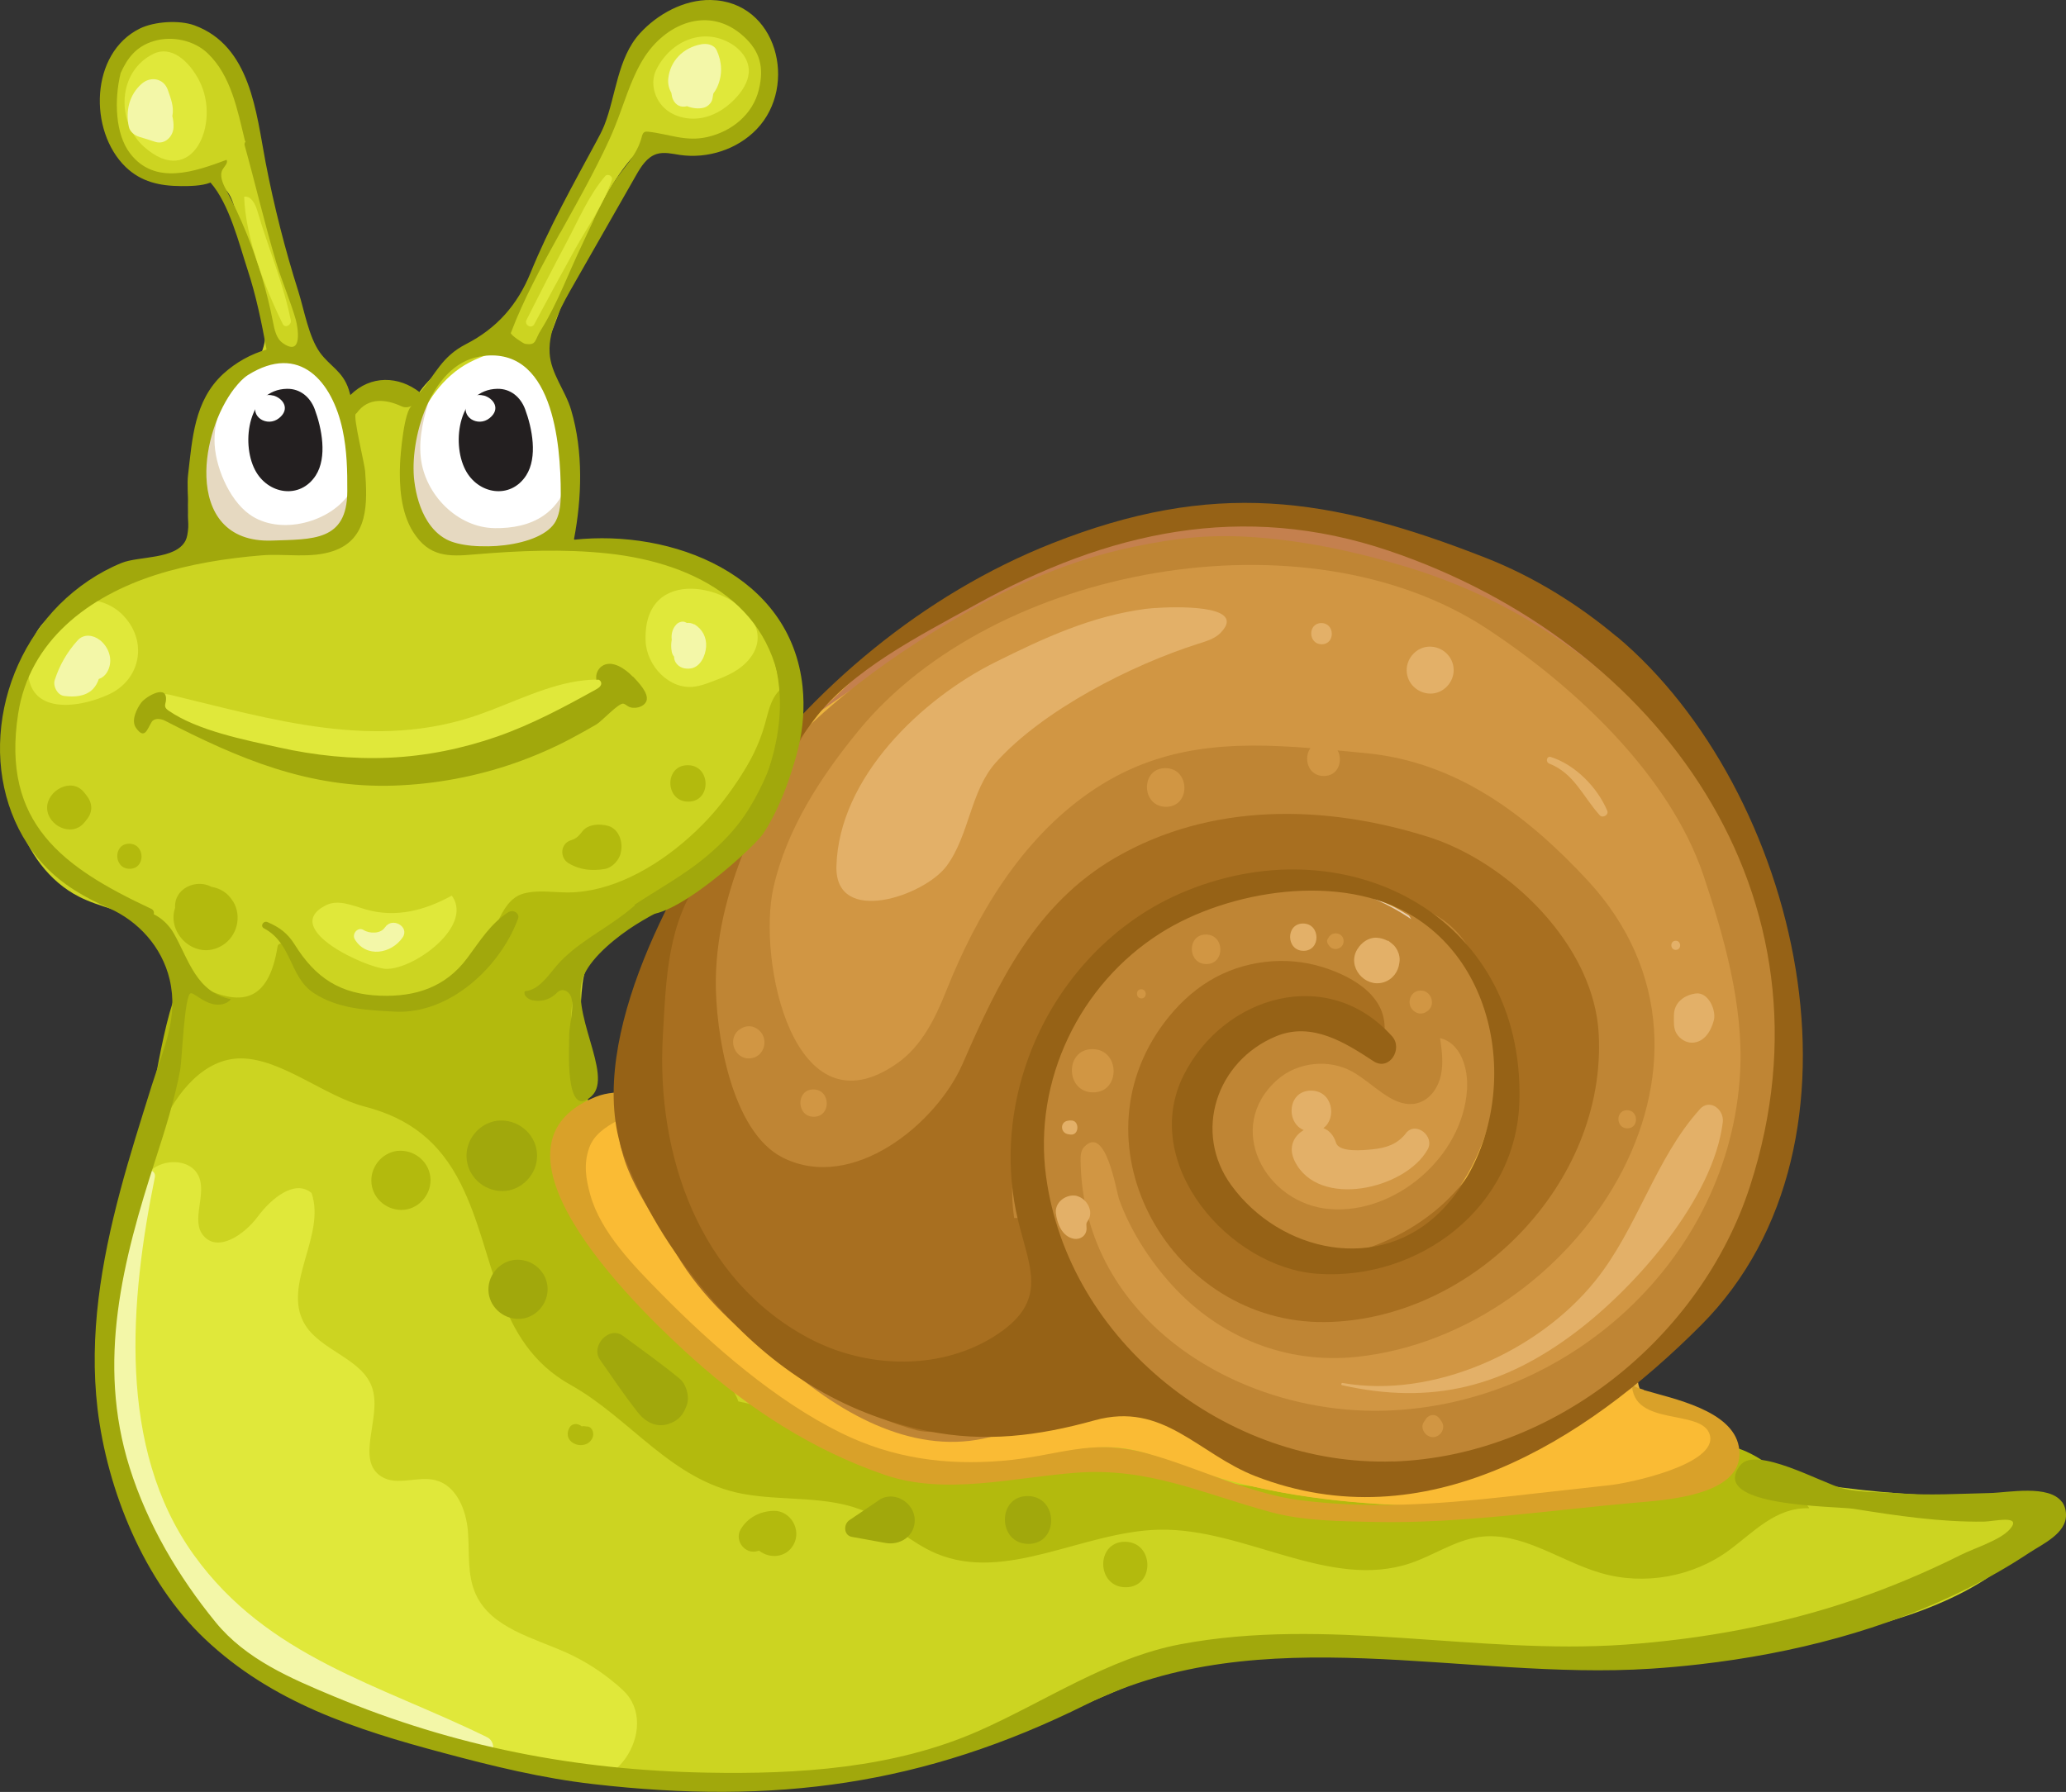 <?xml version="1.0" encoding="UTF-8" ?>
<svg
  id="Layer_2"
  xmlns="http://www.w3.org/2000/svg"
  viewBox="0 0 176.26 152.92"
><rect x="0" y="0" width="176.26" height="152.92" fill="#333333" stroke="none"/><defs><style
    >.cls-1{fill:#f3f7a8;}.cls-2{fill:#fabb34;}.cls-3{fill:#ebb43f;}.cls-4{fill:#fff;}.cls-5{fill:#eacfb0;}.cls-6{fill:#e6d9c1;}.cls-7{fill:#e3b068;}.cls-8{fill:#a1a80c;}.cls-9{fill:#b3ba0d;}.cls-10{fill:#d9a129;}.cls-11{fill:#bf8534;}.cls-12{fill:#ccd421;}.cls-13{fill:#c4804e;}.cls-14{fill:#d19643;}.cls-15{fill:#e0e83a;}.cls-16{fill:#a86f20;}.cls-17{fill:#231f20;}.cls-18{fill:#966216;}</style></defs><g
    id="Layer_1-2"
  ><g><g><path
          class="cls-12"
          d="M149.09,125.39c-3.14-.83-6.21-1.95-9.4-2.54-6.15-1.12-11.53,.73-17.54,1.29-9.31,.86-18.54-.95-27.8-1.42-6.67-.33-13.59-5.41-20-7.58-1.94-.66-3.93-1.25-5.74-2.21-1.77-.94-3.33-2.21-4.87-3.49-3.76-3.12-10.45-7.1-12.39-11.56-1.64-3.76-2.14-9.91-1.65-13.95,.54-4.51,6.06-6.71,9.33-9.09,3.95-2.88,6.98-7.17,7.79-11.99,1.65-9.77-6.98-18.03-16.73-16.52-.32,.05-.68,.1-.93-.1-1.28-1.03-.34-3.42-.17-4.67,.3-2.23-.2-4.63-.99-6.71-.72-1.92-2.08-3.73-1.19-5.88,2.19-5.31,4-13.33,8.7-17.03,1.73,2.15,5.64,.15,7.41-.97,2.22-1.41,3.32-4.64,2.09-7.14-.87-1.77-2.77-2.96-4.74-3.06-4.31-.22-6.22,3.7-7.32,7.18-1.11,3.52-3.15,6.52-4.64,9.86s-2.75,6.85-5.29,9.53c-1.29,1.36-8.44,5.42-7.65,7.78-.39-1.16-1.61-1.99-2.84-1.92s-2.35,1.02-2.61,2.22c-1.5-3.01-3.62-5.27-4.55-8.56l-1.47-5.17-2.28-7.99c-.51-1.8,.07-3.6-.52-5.41s-1.82-3.65-3.49-4.69c-2.09-1.3-5.17-1.19-6.73,.72-1.25,1.52-1.26,3.69-1.08,5.65,.06,.6,.13,1.21,.3,1.78,.55,1.81,2.2,3.23,4.07,3.51,2.12,.32,4.78-.56,5.66,1.91,1.28,3.57,2.02,7.3,2.75,11.02,.27,1.39-.78,3.24-1.91,4.11-1.98,1.52-3.29,3.78-3.97,6.18s-.75,4.93-.57,7.41c.04,.5,.05,1.07-.31,1.4-.25,.23-.61,.28-.94,.32-5.56,.67-9.69,2.84-12.34,8.08-2.21,4.37-2.44,9.62-1.01,14.27,.84,2.74,2.65,5.25,5.19,6.55,1.81,.93,3.91,1.22,5.7,2.19,7.46,4.04-1.4,21.63-2.73,27.58-1.42,6.36-1.87,13.1,.01,19.34,2.43,8.04,7.11,14.28,14.61,18.07,20.13,10.15,44.62,11.22,65.56,2.87,4.74-1.89,9.34-4.25,14.32-5.37,8.22-1.84,16.76-.15,25.17,.42,9.95,.68,20.01-.23,29.69-2.67,6.64-1.68,13.79-4.72,16.4-11.05-8.86-.11-17.84-.23-26.4-2.51Z"
        /><g><path
            class="cls-4"
            d="M30.2,38.01c-.17-1.03-.48-2.09-1-3.2-1.47-3.13-4.2-5.53-7.62-3.33-5.3,3.41-6.16,10.8-3.79,15.96-.28-.61,4.62-.77,4.98-.78,1.92-.04,4.77,.77,6.43-.56,1.81-1.45,1.35-6,1.01-8.1Z"
          /><path
            class="cls-4"
            d="M47.89,36c-.77-4.2-2.75-7.75-7.88-5.05-4.35,2.29-6.68,9.21-4.23,13.57,.93,1.65,2.24,2.14,4.08,2.1,2.17-.04,5.92,.28,7.83-.71,1.62-.84,.68-5.51,.55-7.14-.07-.91-.19-1.85-.35-2.76Z"
          /></g><g><path
            class="cls-6"
            d="M29.94,41.91c-1.59,2.65-6.07,3.88-8.69,1.96-1.75-1.28-2.95-4.18-2.95-6.3,0-1.84,.72-3.68,1.98-5.02-4.41,2.88-4.41,10.65-2.5,14.9-.27-.61,4.62-.77,4.98-.77,1.72-.04,3.94,.84,5.56,0,1.49-.78,2.24-3.2,1.62-4.76Z"
          /><path
            class="cls-6"
            d="M48.24,42.13c-.05-.19-.06-.36-.02-.47-.36,.93-1,1.75-1.82,2.32-1.2,.84-2.72,1.11-4.18,1.09-3.17-.03-5.97-2.84-6.32-6.02-.2-1.79,.29-3.58,.82-5.3-2.72,2.59-2.69,7.63-.94,10.75,.93,1.65,2.24,2.14,4.08,2.1,2.03-.04,4.19,.19,6.16-.37,.98-.28,2.24-1.02,2.61-2.02,.21-.58-.24-1.48-.39-2.09Z"
          /></g><path
          class="cls-9"
          d="M144.15,123.7c-2.28,.97-2.9,2.22-5.72,2.31-1.86,.06-3.73-.65-5.59-.74-6.02-.29-10.41,4.17-16.73,1.24-.92-.43-1.72,.15-1.95,.88-2.87-.53-5.88-.26-8.78-.75-3.97-.67-7.88-1.49-11.89-1.89-9.32-.93-16.92,2.62-25.41-3.14-1.61-1.09-3.33-1.67-5.09-2.02-.04-.11-.08-.23-.13-.34-1.74-3.53-4.6-7.36-6.98-10.54-1.83-2.45-4.85-4.52-4.78-7.59,.02-.76,.24-1.51,.29-2.27,.18-3.06-2.11-5.78-2.48-8.79-.8-6.49,.89-9.87,6.65-13.6,3.57-2.31,7.57-4.36,9.81-7.98,1.75-2.82,2.18-6.43,1.15-9.59-.79,.76-.98,1.92-1.28,2.97-1.82,6.47-9.67,14.26-16.77,14.3-1.29,0-2.62-.25-3.86,.11-2.11,.62-2.48,4.13-3.81,5.76-1.72,2.11-4.48,3.74-7.2,4.01-4.17,.41-6.36-2.26-8.84-5.12-.3-.35-1-.6-1.08-.15-.76,4.77-3.14,5.24-6.87,3.25-.32-.17-.69-.35-1.03-.22-1.37,0-3,11.15-3.21,12.37h1.19c1.28-2.91,3.65-5.88,6.83-5.85,3.41,.03,7.11,3.22,10.48,4.1,3.87,1,6.43,3,8.24,6.6,3.03,6.02,2.79,13.49,9.38,17.17,5.09,2.84,8.6,8.16,14.68,9.29,3.52,.65,7.3,.1,10.56,1.55,2.1,.93,3.8,2.63,5.92,3.53,5.97,2.54,12.56-1.89,19.05-2.02,7.3-.15,14.51,5.19,21.43,2.86,1.99-.67,3.79-1.95,5.87-2.24,3.62-.5,6.87,2.06,10.38,3.08,3.68,1.07,7.85,.33,10.94-1.95,2.13-1.57,3.99-3.68,6.84-3.58-2.03-3.16-6.22-6.56-9.89-5.13-.11,.04-.21,.08-.31,.13Z"
        /><path
          class="cls-15"
          d="M52.48,143.65c-1.23-1.04-2.61-1.91-4.07-2.58-2.89-1.31-6.48-2.12-7.81-5-.77-1.66-.53-3.59-.68-5.41s-.98-3.88-2.75-4.34c-1.52-.4-3.31,.53-4.64-.32-2.21-1.41,0-4.93-.74-7.45-.78-2.65-4.51-3.24-5.85-5.65-1.84-3.31,1.88-7.5,.64-11.09-1.43-1.22-3.46,.49-4.58,2s-3.35,3.08-4.61,1.68c-1.19-1.32,.32-3.58-.47-5.18-.65-1.32-2.63-1.45-3.84-.6s-1.78,2.31-2.22,3.72c-3.98,12.96-1.02,27.92,9.47,36.87,3.99,3.41,8.66,5.91,13.52,7.83,4.33,1.7,10.54,.46,14.24,3.14,3.98,2.87,8.44-3.85,5.07-7.02-.22-.21-.44-.4-.67-.6Z"
        /><path
          class="cls-1"
          d="M41.54,148.24c-9.16-4.5-18.7-6.79-24.99-15.53-6.61-9.18-5.45-21.85-3.34-32.24,.13-.63-.74-.84-.95-.24-3.76,10.77-4.38,21.69,.91,32.05,5.1,9.98,17.5,14.86,27.59,17.91,1.15,.35,1.86-1.42,.78-1.95Z"
        /><path
          class="cls-15"
          d="M49.8,58.06c-2.99,.32-5.98,1.88-8.9,2.91-8.89,3.15-17.72,.4-26.35-1.67-.35-.08-.78-.14-1.01,.13-.32,.37,.05,.94,.45,1.23,6.54,4.79,16.86,6.27,24.61,4.6,2.61-.56,5.08-1.65,7.52-2.73,2.54-1.12,5.13-2.28,7.13-4.2-1.14-.34-2.29-.4-3.44-.27Z"
        /><g><path
            class="cls-8"
            d="M53.98,57.74c-.59-.63-1.79-1.51-2.66-.87-.35,.26-.53,.74-.43,1.16,.18-.14,.45,.12,.4,.35s-.27,.36-.47,.47c-2.7,1.5-5.47,2.98-8.39,4-2.98,1.04-6.09,1.67-9.24,1.81s-6.33-.19-9.41-.88c-2.9-.64-6.94-1.43-9.4-3.14-.13-.09-.26-.2-.29-.35-.03-.15,.04-.3,.06-.45,.21-1.55-1.72-.39-2.1,.12s-.89,1.52-.45,2.15c.75,1.07,.97,.08,1.34-.5,.22-.35,.76-.3,1.13-.11,6.29,3.24,12.24,5.78,19.55,5.54,3.51-.12,7-.77,10.32-1.93,1.68-.59,3.31-1.3,4.88-2.14,.69-.37,1.38-.75,2.06-1.15,.48-.28,1.93-1.89,2.32-1.77,.14,.04,.25,.15,.38,.22,.46,.29,1.36,.1,1.57-.45,.24-.66-.72-1.63-1.15-2.09Z"
          /><path
            class="cls-8"
            d="M43.42,77.81c-1.58,1.01-2.43,2.44-3.55,3.94-1.85,2.49-4.4,3.33-7.43,3.22-3.42-.13-5.52-1.51-7.31-4.38-.6-.96-1.3-1.47-2.31-1.9-.35-.15-.65,.34-.3,.53,2.4,1.27,2.18,4.16,4.23,5.51,2.08,1.37,4.5,1.47,6.93,1.6,4.65,.25,8.99-3.78,10.52-7.94,.16-.44-.41-.8-.77-.57Z"
          /></g><g><path
            class="cls-15"
            d="M64.31,53.16c-1.69-3.3-9.47-5-9.23,1.53,.08,2.14,2.03,4.18,4.15,3.91,.48-.06,.94-.22,1.39-.39,1.09-.4,2.21-.83,3.03-1.66,1.13-1.15,1.2-2.36,.67-3.4Z"
          /><path
            class="cls-15"
            d="M11.78,55.52c0-1.1-.46-2.23-1.42-3.15-1.26-1.22-3.56-1.66-5.06-.56-.52,.38-1.05,.77-1.49,1.23-1,1.04-1.24,2.1-1.38,3.49-.46,4.5,4.06,4.01,6.83,2.74,1.64-.75,2.52-2.21,2.52-3.74Z"
          /></g></g><g><path
          class="cls-3"
          d="M96.02,123.61c-.16-.02-.31-.04-.47-.06-2.75-.3-5.47,.55-8.19,1.02-14.43,2.47-29.65-7.81-37.01-19.6-1.24-1.98-2.5-4.5-1.33-6.52,.36-.62,.91-1.1,1.4-1.62,3.71-3.92,3.38-10.42,5.11-15.3,3.18-8.95,8.99-16.83,16.03-23.21,2-1.78,4.17-3.48,6.55-4.74,5-2.63,10.32-4.61,15.58-6.47,1.73-.61,3.47-1.23,5.27-1.6,3.89-.8,7.34,.16,11.23-.12,2.65-.2,5.65,.84,8.15,1.68,4.45,1.49,8.62,3.3,12.98,5.02,.92,.36,1.85,.73,2.68,1.26,1,.64,1.84,1.52,2.66,2.38,1.61,1.69,3.45,3.29,4.76,5.22,1.4,2.07,3.19,3.83,4.71,5.81,4.51,5.88,6.5,13.48,6.33,20.89-.13,5.37-1.32,10.66-3.17,15.69-1.29,3.53-3.19,7.68-5.88,10.38-1.36,1.37-4.94,2.81-3.21,5.35,1.44,2.12,11.06,1.8,5.61,6.85-1.63,1.51-4.04,1.74-6.26,1.89-12.89,.88-26.2,1.71-38.37-2.62-1.7-.6-3.38-1.31-5.15-1.59Z"
        /><path
          class="cls-2"
          d="M96.02,123.61c-.16-.02-.31-.04-.47-.06-2.75-.3-5.47,.55-8.19,1.02-14.43,2.47-29.65-7.81-37.01-19.6-2.12-3.39-3.3-11.94,3.68-9.59,2.76,.93,4.46,3.63,6.01,6.11,5.35,8.54,13.12,17.23,23.2,17.3,6.56,.05,12.77-3.69,19.32-3.32,7.16,.4,13.61,5.66,20.75,5.06,3.3-.28,6.36-1.8,9.59-2.53,3.52-.8,18.36,2.87,12.91,7.93-1.63,1.51-4.04,1.74-6.26,1.89-12.89,.88-26.2,1.71-38.37-2.62-1.7-.6-3.38-1.31-5.15-1.59Z"
        /><g><path
            class="cls-5"
            d="M89.44,89.68c-.02,.28,.05,.44,.26,.44,.29,0,.47-.31,.59-.57,2.84-6.05,8.85-10.68,15.35-12.21,2.98-.7,6.14-.66,9.08,.2,6.61,1.93,12.6,8.53,13.07,15.58,0,0,.01,0,.01,0,.34-2.62,.28-5.46-.95-7.85-1.27-2.49-3.12-4.66-5.38-6.31-5.04-3.68-11.61-4.45-17.53-2.82-4.33,1.19-8.28,3.83-11.19,7.23-.47,.55-3.18,4.89-3.31,6.31Z"
          /><path
            class="cls-5"
            d="M88.62,91.22c.03,.23,.05,.47,.07,.7,.03,.22,.2,.41,.42,.44,.27,.04,.53-.15,.57-.42,.04-.23,.08-.46,.12-.69,.06-.33-.18-.64-.5-.69-.38-.06-.73,.27-.69,.65Z"
          /><path
            class="cls-5"
            d="M87.38,97.28c-.43,3.17,1.35,7.93,2.07,10.19,1.41,4.45,3.72,9.32,7.45,12.29,2.92,2.33,7.17,4.41,10.75,4.99,1.35,.22,2.72,.38,4.07,.59,0,0,0,0,0-.01-4.97-3.19-10.64-4.31-14.82-8.87-2.05-2.23-3.7-4.83-4.83-7.64-1.11-2.74-1.73-5.65-2.1-8.58-.22-1.75-.33-3.84-1.67-5.12-.51,.55-.79,1.29-.91,2.16Z"
          /></g><path
          class="cls-13"
          d="M73.45,57.4c-1.54,1.36-2.97,2.98-4.62,4.07,2.79-1.84,5.48-3.95,8.48-5.45,1.1-.55,7.05-2,7.29-2.82,.23-.77,1.57-.76,1.78,0,.27-.2,6.82-2.74,5.96-1.18,1.95-3.53,5.75,.71,8.41-.33,1.32-.52,1.35-2.75,2.98-2.16,.8,.29,.43,2.16,1.45,2.53,1.09,.4,1.64-1.27,2.49-2.05,2.92-2.7,5.86,4.63,5.99,4.56,1.85-1.02,3.47-1.85,5.62-1.23,.59,.17,5.73,3.9,4,4.49,2.51-.88,4.7,.08,7.19,.71,1.5,.38,3.37,1.25,3.17,2.79-.06,.5-.36,.94-.56,1.41-1.23,2.89,3.71,1.22,3.65,1.66-.21,1.42-.41,2.85-.61,4.28,1.73,.34,3.46,.67,5.19,1.01-.4,1.28-.81,2.56-1.21,3.84,1.67-.51,3.31,1.29,3.35,3.04,.03,1.74-.98,3.31-1.96,4.76,2.08-.7,4.4,1.16,4.73,3.33,.33,2.17-.89,4.34-2.54,5.79,1.12,.52,2.18,1.2,3.12,2,1.05,.91-10.71,9.24-2.21,11.01-.16,.4-.32,.79-.48,1.19-.77-.21-1.54-.42-2.31-.63-.34,.21-.69,.42-1.03,.63,.56,1.07,1.12,2.14,1.68,3.21,.13,.25,.27,.52,.28,.8,.03,.7-.74,1.23-1.44,1.21-.7-.01-1.33-.4-1.93-.78-.51,1.82-1.03,3.65-1.55,5.48-.9-.37-1.8-.73-2.7-1.1-.09,1.65-.74,3.26-1.82,4.5-.66-.24-1.26-.65-1.72-1.18-.62,.77-.73,1.81-1.02,2.76-1.33,4.34-4.33,0-6.08,1.02-.5,.29-.66,.92-.92,1.43-.47,.92-1.44,1.56-2.47,1.65,.04-.59-.44-1.16-1.02-1.23-.57,.75-1.14,1.5-1.71,2.26,.17-.79-.88-1.52-1.56-1.08-.5,.33-1.02,1.11-1.47,.71-.13-.11-.17-.3-.3-.42-.5-.53-1.14,.46-1.72,.91-2.25,1.74-10.07-1.42-12.03-2.85,9.52,6.89,20.32,5.26,30.41,.9,3.75-1.62,7.27-3.91,10.08-6.89,8.89-9.43,13.09-23.85,10.52-36.6-.71-3.54-2.08-6.84-4.09-9.84-1.96-2.92-3.28-6.1-5.5-8.94-4.23-5.43-12.56-11.36-20.3-13.22-8.84-3.85-18.13-4.55-27.31-1.59-7.46,2.41-15.72,6.38-21.62,11.6Z"
        /><path
          class="cls-11"
          d="M119.16,76.46c17.5,7.2,5.83,39.64-11.47,27.9-2.39-1.63-4.01-4.24-4.56-7.07-.97-4.99,3.41-10.7,8.75-10.32,2.9,.21,4.21,2.27,6.64,3.16,.99-2.89-6.08-4.25-7.85-4.14-1.29,.08-2.8,.45-3.88,1.19-1.14,.77-1.96,1.79-2.81,2.85-1.69,2.13-2.28,5.06-2.06,7.73,.24,2.98,1.84,5.57,4.15,7.43,2.43,1.95,5.55,2.9,8.65,2.87,2.77-.03,5.49-1,7.8-2.49,17.52-11.31,.11-33.8-16.75-30.45-8.35,1.66-15.32,8.53-17.5,16.76s.3,17.43,6.01,23.75c.97,1.07,2.11,2.28,1.97,3.72-4.39,.31-6.28,1.16-10.07,2.71-12.26,5.04-25.29-10.46-30.56-19.41l-2.03-3.44c-.3-.51-.61-1.04-.7-1.62-.15-.9,.23-1.8,.57-2.65,2.5-6.27,2.83-12.95,5.7-19.12,1.5-3.22,3.26-6.26,5.31-8.89,5.05-6.47,12.07-11.41,19.12-15.31,2.74-1.51,5.62-2.77,8.59-3.75,1.49-.49,3-.89,4.54-1.21,3.82-.79,6.72-1.1,10.64-.79,4.32,.34,8.59,1.28,12.74,2.54,6,1.83,11.63,4.83,16.45,8.84,3.74,3.11,6.96,6.81,9.58,10.9,1.33,2.06,2.38,4.25,3.5,6.42,1.98,3.82,2.56,8.16,2.47,12.49-.06,3-.45,6.01-1.08,8.95-1.28,5.93-3.81,11.38-6.93,16.55-2.56,4.23-7.28,7.71-11.64,9.78-5.49,2.62-11.62,3.79-17.68,3.3-6.18-.5-12.2-2.78-16.94-6.82-6.23-5.32-9.79-13.21-9.57-21.41,.08-2.97,.48-6.03,1.67-8.77,1.17-2.68,2.89-5.37,5.15-7.27,2.1-1.77,4.61-3.15,7.17-4.12,2.24-.85,4.67-1.33,7.04-1.59,1.2-.13,2.42-.17,3.63-.1,.44,.03,.87,.07,1.3,.12,.07,.04,.15,.06,.23,.08,5.79,1.47,10.8,5.72,12.7,11.44,.37,1.11,.61,2.26,.71,3.42l-8.67-14.15Z"
        /></g><path
        class="cls-10"
        d="M140.24,118.6c-.62-.18-1.01-.35-1.01-.55,0,3.78,5.99,2.11,6.64,4.39,.73,2.52-6.96,4.16-8.63,4.31-2.94,.33-5.87,.65-8.81,.98-5.87,.65-11.65,1.04-17.54,.29-4.4-.57-8.81-2.85-13.1-4.01-4.82-1.3-7.44,.25-12.28,.65-4.83,.4-9.33-.21-13.72-2.36-5.63-2.77-11.01-7.46-15.37-11.89-2.28-2.32-5.16-5.21-6.06-8.45-.38-1.37-.58-2.61-.1-3.99,.79-2.27,4-2.6,4.68-4.01,.23-.47-.52-.78-1.04-.77-1.04,0-2.11,.02-3.07,.41-11.05,4.44,4.54,18.97,8.32,22.36,4.8,4.3,10.2,7.79,16.3,9.89,5.16,1.78,10.9,.25,16.31-.17,6.22-.48,10.81,1.77,16.62,3.35,2.86,.78,6,.78,8.93,.85,7.35,.15,14.83-1,22.15-1.64,2.75-.24,9.63-.64,8.89-4.78-.56-3.13-5.67-4.11-8.12-4.84Z"
      /><g><path
          class="cls-16"
          d="M135.07,83.03c-2.48-5.44-8-9.97-13.24-11.62-8.83-2.78-18.53-2.94-26.67,1.78-6.84,3.97-10.01,10.66-13.03,17.58-2.24,5.14-9.39,11-15.34,8.02-4.44-2.22-5.77-10.84-5.72-15.17,.11-8.49,4.63-16.21,9.02-23.48-5.32,4.56-9.45,10.44-12.12,16.91-2.25,5.44-4.72,13.45-5.1,19.33-.21,3.33,3.15,7.76,4.82,10.61,2.19,3.73,5.48,6.72,8.98,9.2,3.5,2.48,7.39,4.74,11.56,5.87,2.79,.76,19.64-1.54,19.54-4.26-.07-1.78-3.37-2.15-4.45-3.31-1.96-2.12-3.43-6.65-4.8-9.28-.5-.95-1.25-1.31-2-1.27-1.22-8.24,4.36-18.85,9.41-23.77,4.69-4.58,11.09-4.98,17.24-4.54,2.89,.21,5.69,.87,8.35,1.99,4.27,1.81,4.8,5.67,6.33,9.37,.12,.29,.3,.52,.5,.73-.34,2.34-.17,4.72-.7,7.22-1.31,6.11-6.28,10.26-12.04,11.91-7.11,2.05-10.38-3.39-12.47-9.09-1.59-4.33,1.72-8.87,5.81-10.22,3.26-1.07,5.96,1.74,9.11,.96,.58-3.31-2.5-5.12-5.22-5.97-3.2-1-6.82-.56-9.69,1.19-1.48,.9-2.75,2.13-3.8,3.52-8.02,10.63,.62,25.72,13.67,25.58,12.49-.13,24.1-11.76,23.37-24.65-.1-1.76-.57-3.49-1.32-5.14Z"
        /><path
          class="cls-18"
          d="M137.94,54.34c-3.31-2.78-7.11-5.13-11.12-6.71-13.53-5.32-23.36-6.68-37.07-1.26-10.94,4.33-20.54,12.36-27.32,21.92-5.31,7.48-12.75,21.37-9.11,30.54,1.91,4.82,4.26,8.45,7.73,12.42,4.89,5.59,10.77,9.37,18.05,10.86,4.93,1.01,9.49,.43,14.27-.9,5.89-1.64,8.83,2.86,13.76,4.77,14.41,5.58,28.02-2.89,37.98-12.88,15.66-15.7,8.29-45.79-7.16-58.77Zm-19.04,70.37c-14.24,.49-27.77-10.25-29.66-24.35-1.09-8.15,2.85-16.36,9.78-20.74,5.78-3.66,15.44-5.24,21.61-1.39,8.35,5.2,8.96,18.22,2.41,25.01-5.38,5.56-13.86,3.59-17.99-2.09-3.3-4.53-1.27-10.61,3.82-12.72,3.08-1.27,5.93,.57,8.31,2.13,1.34,.88,2.55-1.06,1.58-2.13-5.48-6.11-14.36-3.46-17.77,3.31-3.82,7.57,3.89,16.43,11.41,16.96,8.62,.6,17.01-5.63,17.23-14.8,.39-15.94-15.07-23.74-29.02-17.62-6.01,2.64-10.64,7.87-12.88,14.01-1.52,4.16-1.94,8.71-1.05,13.06,.91,4.46,3.05,7.41-1.55,10.49-4.7,3.15-11.15,3.01-16.14,.35-9.37-5-13.01-15.66-12.44-25.77,.28-4.97,.39-9.71,3.36-13.69,3.24-4.36,6.29-8.98,9.52-13.28s9.03-7.2,13.79-9.84c11.32-6.28,22.8-8.82,35.27-4.61,22.94,7.75,38.83,29.41,30.82,54.2-4.2,13-16.76,23.05-30.41,23.52Z"
        /><g><path
            class="cls-14"
            d="M120.55,94.2c-1.83,.2-3.43-1.77-5.16-2.74-2-1.12-4.68-.84-6.4,.67-4.58,4.02-1.09,10.61,4.48,11.05s11.32-4.46,11.69-10.2c.12-1.8-.54-3.98-2.3-4.39,.15,1.03,.29,2.09,.08,3.12s-.85,2.02-1.83,2.37c-.19,.07-.37,.11-.55,.13Z"
          /><path
            class="cls-14"
            d="M145.31,74.68v-.04c-2.92-8.57-11.03-16.11-18.47-21-15.46-10.16-42.01-5.38-53.56,8.67-3.26,3.97-6.15,8.41-7.29,13.41-1.41,6.19,1.7,21.28,10.58,15,2.06-1.45,3.23-3.83,4.16-6.17,2.58-6.47,6.37-12.85,12.19-16.9,6.02-4.19,12.22-4.33,18.88-3.81-.61,.84-.23,2.38,1.14,2.38,1.27,0,1.64-1.32,1.18-2.18,.79,.07,1.59,.15,2.4,.23,7.78,.74,13.77,5.32,18.88,10.81,14.57,15.67-.94,38.75-19.66,40.71-5.99,.63-11.65-1.65-15.7-6.07-1.91-2.09-3.58-4.67-4.55-7.33-.26-.7-1.13-6.47-2.99-4.52-.29,.3-.32,.76-.31,1.18,.19,13.58,13.47,21.71,25.99,21.33,15.55-.47,29.43-12.86,30.28-28.91,.3-5.68-1.39-11.6-3.14-16.8Z"
          /><path
            class="cls-14"
            d="M93.2,89.53c-2.38,0-2.31,3.69,.06,3.69s2.31-3.69-.06-3.69Z"
          /><path
            class="cls-14"
            d="M97.37,84.42c-.5,0-.49,.78,.01,.78s.49-.78-.01-.78Z"
          /><path
            class="cls-14"
            d="M102.88,79.75c-1.63,0-1.58,2.52,.04,2.52s1.58-2.52-.04-2.52Z"
          /><path
            class="cls-14"
            d="M113.36,79.99l-.09,.14c-.07,.11-.06,.28,0,.39l.1,.15c.36,.57,1.27,.32,1.26-.37-.01-.7-.92-.88-1.27-.32Z"
          /><path
            class="cls-14"
            d="M121.19,84.53c-.98,.02-1.28,1.33-.46,1.82l.07,.04c.25,.15,.58,.13,.83-.01l.08-.05c.84-.49,.44-1.82-.52-1.8Z"
          /><path
            class="cls-14"
            d="M69.39,92.97c-1.5,0-1.46,2.33,.04,2.33s1.46-2.33-.04-2.33Z"
          /><path
            class="cls-14"
            d="M64.55,87.77l-.07-.04c-.37-.22-.85-.2-1.22,.02l-.08,.05c-1.17,.69-.61,2.55,.73,2.52,1.37-.02,1.8-1.86,.64-2.55Z"
          /><path
            class="cls-14"
            d="M122.99,121.31l-.17-.24c-.3-.44-.88-.41-1.17,.02l-.17,.25c-.38,.56,.16,1.31,.78,1.3,.64-.01,1.11-.77,.73-1.33Z"
          /><path
            class="cls-14"
            d="M138.81,94.74c-1,0-.97,1.55,.03,1.55s.97-1.55-.03-1.55Z"
          /><path
            class="cls-14"
            d="M99.42,65.55c-2.13,0-2.07,3.3,.06,3.3s2.07-3.3-.06-3.3Z"
          /><path
            class="cls-7"
            d="M119.95,96.71c-.75,.95-1.69,1.25-2.86,1.37-.73,.07-2.85,.3-3.11-.57-.21-.67-.61-1.06-1.08-1.24,1.17-.84,.8-3.2-1.05-3.2-2,0-2.17,2.74-.62,3.37-.82,.46-1.36,1.44-.78,2.63,2.01,4.13,9.45,2.42,11.35-.98,.63-1.13-1.02-2.45-1.86-1.38Z"
          /><path
            class="cls-7"
            d="M145.02,94.66c-3.81,4.21-5.31,10.18-8.96,14.69-4.88,6.03-13.83,10.02-21.51,8.67-.12-.02-.17,.16-.05,.19,7.7,1.72,13.83,.13,20.08-4.64,5.06-3.86,11.61-11.32,12.4-17.81,.13-1.06-1.1-2.06-1.97-1.1Z"
          /><path
            class="cls-7"
            d="M104.66,53.08c.08-1.64-5.99-1.25-6.93-1.12-4.64,.62-8.67,2.48-12.8,4.54-6.27,3.12-13.37,9.83-13.57,17.43-.13,5.12,7.49,2.55,9.4-.03,1.95-2.63,2.02-6.39,4.2-8.83,4.01-4.48,11.59-8.33,17.26-10.13,.69-.22,1.43-.43,1.93-.95,.34-.36,.5-.66,.51-.91Z"
          /><path
            class="cls-7"
            d="M112.73,53.17c-1.17,0-1.14,1.81,.03,1.81s1.14-1.81-.03-1.81Z"
          /><path
            class="cls-7"
            d="M121.98,55.18c-1.09,0-1.99,.96-1.97,2.04,.02,1.11,.95,1.97,2.04,1.97s1.99-.96,1.97-2.04c-.02-1.11-.95-1.97-2.04-1.97Z"
          /><path
            class="cls-7"
            d="M132.32,64.6c-.37-.12-.48,.43-.15,.56,2.14,.84,2.88,2.83,4.31,4.41,.25,.28,.8-.03,.64-.39-.84-1.99-2.73-3.92-4.81-4.58Z"
          /><path
            class="cls-7"
            d="M142.96,80.28c-.5,0-.49,.78,.01,.78s.49-.78-.01-.78Z"
          /><path
            class="cls-7"
            d="M144.68,84.78c-.99,.13-1.87,.77-1.87,1.87,0,.53-.06,1.09,.23,1.56,.27,.44,.79,.78,1.32,.77,1.05-.02,1.63-1.02,1.86-1.93,.21-.83-.47-2.41-1.54-2.27Z"
          /><path
            class="cls-7"
            d="M119.36,81.44s-.04-.07-.05-.11c-.05-.16-.12-.3-.22-.44-.01-.02-.03-.04-.04-.06-.09-.13-.21-.24-.35-.35-.04-.03-.08-.07-.13-.1-.05-.03-.08-.07-.12-.1l-.05-.02,.03,.05c-.29-.16-.62-.27-.99-.29-.67-.03-1.29,.41-1.62,.96l-.03,.04c-.89,1.48,.64,3.29,2.24,2.81,.8-.24,1.28-.94,1.36-1.68,.04-.23,.03-.48-.05-.74Z"
          /><path
            class="cls-7"
            d="M111.17,78.81c-1.5,0-1.46,2.33,.04,2.33s1.46-2.33-.04-2.33Z"
          /><path
            class="cls-7"
            d="M91.33,95.61l-.17,.02c-.76,.07-.72,1.09,.02,1.17l.17,.02c.76,.07,.76-1.28-.02-1.2Z"
          /><path
            class="cls-7"
            d="M91.9,102.06c-.86-.22-1.91,.48-1.82,1.44,.09,.89,.53,2.03,1.53,2.21,.57,.1,1.08-.27,1.09-.86,0-.34-.08-.4,.1-.66,.56-.78-.07-1.91-.91-2.12Z"
          /></g></g><g><path
          class="cls-9"
          d="M66.93,61.93c-.13-.68-.35-1.4-.66-2.23-2.05,6.87-7.95,13.78-14.35,16.98-.66,.33-1.47,1.01-1.07,1.63,.35,.55,1.2,.29,1.77-.03,5.84-3.31,9.67-5.03,13.12-11.03,1.21-2.11,1.52-3.56,1.18-5.32Z"
        /><path
          class="cls-8"
          d="M66.27,57.29c.72,3.66-.05,7.29-1.74,11.05-1.76,3.9-6.96,6.62-10.4,8.87,1.06,3.43,10.08-4.73,10.96-6.04,2.59-3.81,6.08-14.53,.13-17.15,.49,1.1,.84,2.18,1.05,3.27Z"
        /></g><g><path
          class="cls-17"
          d="M26.85,34.92c-.38-1.02-1.23-1.76-2.37-1.74-3.26,.06-3.95,4.55-2.73,6.91,1.08,2.1,3.85,2.56,5.19,.48,1-1.56,.51-4.04-.09-5.65Z"
        /><path
          class="cls-4"
          d="M23.31,33.76c-.51-.14-1.09-.02-1.39,.55-.66,1.26,.89,2.18,1.89,1.37,.98-.79,.33-1.7-.5-1.93Z"
        /></g><g><path
          class="cls-17"
          d="M44.8,34.92c-.38-1.02-1.23-1.76-2.37-1.74-3.26,.06-3.95,4.55-2.73,6.91,1.08,2.1,3.85,2.56,5.19,.48,1-1.56,.51-4.04-.09-5.65Z"
        /><path
          class="cls-4"
          d="M41.27,33.76c-.51-.14-1.09-.02-1.39,.55-.66,1.26,.89,2.18,1.89,1.37,.98-.79,.33-1.7-.5-1.93Z"
        /></g><path
        class="cls-8"
        d="M175.92,128.18c-1.11-1.52-4.62-.8-6.15-.77-2.6,.06-5.21,.22-7.8,.02-1.55-.12-3.3-.04-4.81-.43-1.71-.44-7.37-3.65-8.69-1.96-2.78,3.57,8.1,3.47,9.69,3.72,3.69,.59,7.37,1.14,11.11,1.09,.8-.01,3.35-.64,2.18,.67-.82,.92-3.02,1.6-4.14,2.16-2.96,1.48-6.01,2.77-9.14,3.84-6.31,2.15-12.91,3.36-19.56,3.83-12.68,.88-25.36-2.41-37.93-.03-6.08,1.15-11.59,4.92-17.16,7.38-7.26,3.21-15.42,3.72-23.24,3.57-11.14-.21-21.48-2.21-31.8-6.51-3.67-1.53-7.5-3.16-10.08-6.32-3.2-3.92-5.82-8.37-7.34-13.2-2.84-9.01-.59-17.69,2.23-26.37,.81-2.5,1.6-5.01,2.09-7.6,.14-.74,.35-6.45,.9-6.51,.1-.01,.19,.04,.28,.1,.49,.31,.98,.66,1.54,.81,.56,.15,1.24,.05,1.6-.4-2.96-.6-3.59-3.37-4.88-5.63-.41-.71-1.01-1.28-1.7-1.62,.04-.18-.01-.37-.23-.47C5.38,74.03,.09,70.27,1.55,60.9c.97-6.25,6.04-10.02,11.74-11.84,2.93-.93,5.99-1.42,9.05-1.67,1.99-.16,4.17,.29,6.1-.37,3.01-1.03,2.91-4.09,2.71-6.82-.04-.59-1.04-4.64-.8-4.88,.03-.03,.06-.05,.09-.08,.97-1.35,2.5-1.18,3.81-.57,.32,.15,.65,.09,.91-.06-.69,.39-1,4.2-1.03,4.97-.08,1.85,.06,4.15,1.12,5.82,1.36,2.14,3,2.11,5.25,1.91,3.77-.32,7.58-.48,11.35-.08,7.68,.82,14.51,4.6,14.88,13.09,.12,2.81-1.42,6.44-2.9,8.8-1.67,2.68-4.23,4.63-6.82,6.35-1.09,.72-2.12,1.16-3.07,1.98-1.86,1.59-4.08,2.63-5.83,4.3-.23,.22-.45,.45-.65,.69-.76,.9-1.51,2.05-2.69,2.15-.14,.34,.26,.67,.62,.76,.68,.17,1.45-.02,1.97-.49,.14-.13,.28-.28,.46-.34,.34-.12,.72,.14,.87,.47,.38,.87-.15,2.46-.13,3.42,.01,.85-.41,7.29,1.91,5.13,1.94-1.8-2.05-7.29-.62-10.39,.74-1.6,2.86-3.27,4.34-4.21,1.58-1,3.3-1.78,4.87-2.8,5.69-3.7,10.15-10.46,9.41-17.54-1-9.58-11.14-13.45-19.51-12.54,.69-3.58,.81-7.54-.23-11.06-.5-1.7-1.74-3.11-1.84-4.88-.12-2.1,1.13-4.22,2.13-5.97,1.75-3.06,3.5-6.12,5.24-9.18,.43-.76,.94-1.57,1.77-1.83,.63-.19,1.31-.02,1.96,.08,2.38,.35,4.92-.47,6.57-2.2C68.11,7.32,66.31,.1,60.63,0c-2.27-.04-4.54,1.2-6.04,2.85-1.92,2.11-2.04,5.34-3.04,7.86-.19,.47-.43,.92-.67,1.36-2,3.71-4.05,7.35-5.62,11.22-1.12,2.74-2.88,4.73-5.51,6.08-2.08,1.07-2.57,2.55-3.92,4.12-1.81-1.42-4.2-1.5-5.94,.22-.05-.16-.09-.33-.14-.48-.51-1.56-1.6-1.97-2.45-3.14-.96-1.33-1.35-3.64-1.84-5.2-1.15-3.62-2.08-7.3-2.8-11.03-.81-4.25-1.27-9.94-6.08-11.7-1.3-.47-3.43-.33-4.66,.28-4.24,2.1-4.38,8.73-1.2,11.81,1.33,1.28,2.92,1.62,4.72,1.63,.73,0,1.76,0,2.52-.3,1.6,1.82,2.42,5.17,3.16,7.43,.73,2.22,1.2,4.52,1.62,6.82-1.33,.38-2.63,1.1-3.7,2.08-2.48,2.29-2.63,5.52-3,8.65-.16,1.35,.31,4.54-.21,5.57-.83,1.63-3.99,1.31-5.46,1.91-1.98,.81-3.78,2.04-5.3,3.55C2.14,54.53,.32,58.55,.04,62.72c-.28,4.02,.92,8.11,3.7,11.09,1.57,1.69,3.48,2.77,5.56,3.69,2.52,1.12,4.51,3.31,5.17,6.07,.78,3.3-.55,5.97-1.51,9.02-.94,3.01-1.9,6.01-2.71,9.06-1.61,6.04-2.67,12.3-1.93,18.56,.83,6.98,3.98,14.75,9.16,19.65,5.72,5.42,12.85,7.73,20.32,9.72,4.25,1.14,8.45,2.17,12.83,2.67,15.45,1.78,28.16,.11,42.07-6.81,14.96-7.44,32.17-2,48.16-3.04,1.4-.09,2.8-.22,4.19-.38,7.9-.91,15.78-2.93,22.91-6.52,1.76-.89,3.48-1.87,5.12-2.96,1.18-.78,3.23-1.68,3.18-3.3-.01-.45-.14-.8-.34-1.08ZM47.81,19.85c.9-1.62,1.8-3.22,2.63-4.81,.71-1.38,1.43-2.77,2.01-4.21,.78-1.92,1.32-3.96,2.39-5.73,1.87-3.1,5.63-4.7,8.6-2,1.42,1.29,1.76,2.68,1.3,4.55-.51,2.12-2.32,3.57-4.38,4.04-1.84,.43-3.27-.25-5.05-.45-.11-.01-.24-.02-.34,.04-.13,.08-.18,.25-.22,.41-.41,1.59-1.55,2.6-2.41,3.91-1.07,1.63-1.84,3.53-2.68,5.28-1.14,2.37-2.11,5.05-3.51,7.28-.56,.88-.35,1.34-1.35,1.18-.16-.02-1.22-.74-1.22-.92,1.1-2.91,2.65-5.75,4.21-8.56Zm-6.94,10.58c6.29-1.12,6.98,7.41,6.97,11.73,0,.78-.06,1.58-.41,2.28-1.19,2.33-7.28,2.69-9.34,1.59-.68-.36-1.2-.9-1.61-1.54-.65-1.02-.99-2.28-1.13-3.42-.45-3.54,1.35-9.89,5.52-10.63Zm-19.84-10.52c-.52-1.28-1.1-2.52-1.75-3.74-.29-.54-.59-1.22-.27-1.74,.16-.26,.46-.53,.32-.79-2.67,.99-6.11,2.24-8.24-.56-1.25-1.64-1.36-4.51-.8-6.84,.58-1.29,1.33-2.29,2.85-2.74,1.56-.46,3.42-.06,4.58,1.05,1.99,1.9,2.54,4.85,3.16,7.39,.01,.06,.04,.11,.07,.15-.07,.08-.11,.17-.08,.3,.92,3.32,1.7,6.68,2.69,9.98,.49,1.65,1.19,3.24,1.67,4.89,.18,.64,.63,3.24-1.1,2.02-.56-.39-.71-1.14-.84-1.8-.5-2.58-1.26-5.11-2.25-7.55Zm-1.01,13.21c.33-.42,.69-.83,1.14-1.12,4.41-2.76,7.19,.56,8.07,4.69,.37,1.73,.41,3.49,.4,5.25-.02,4.26-2.95,4.07-6.42,4.19-3.94,.14-5.5-2.41-5.6-5.45-.09-2.63,.91-5.63,2.41-7.57Z"
      /><g><path
          class="cls-15"
          d="M38.77,76.81c-.06-.13-.13-.26-.23-.38-2.28,1.25-4.75,1.93-7.36,1.17-1.12-.33-2.35-.88-3.39-.34-3.94,2.01,3.54,5.37,5.14,5.42,2.25,.07,7.02-3.3,5.84-5.87Z"
        /><path
          class="cls-8"
          d="M42.76,95.62c-1.64,0-2.99,1.44-2.96,3.06,.03,1.66,1.42,2.96,3.06,2.96s2.99-1.44,2.96-3.06c-.03-1.66-1.42-2.96-3.06-2.96Z"
        /><path
          class="cls-8"
          d="M44.15,107.5c-1.38,0-2.5,1.21-2.48,2.57,.02,1.39,1.19,2.48,2.57,2.48s2.5-1.21,2.48-2.57c-.02-1.39-1.19-2.48-2.57-2.48Z"
        /><path
          class="cls-8"
          d="M57.97,117.64c-1.56-1.28-3.2-2.45-4.83-3.65-1.19-.87-2.76,.88-1.96,2.03,1.05,1.51,2.08,3.03,3.21,4.48,.63,.81,1.56,1.36,2.63,1.02,.88-.29,1.29-.79,1.58-1.64,.25-.71-.05-1.76-.63-2.24Z"
        /><path
          class="cls-8"
          d="M75,128.01c-.85,.57-1.7,1.15-2.54,1.72-.51,.35-.49,1.29,.21,1.42l2.87,.52c1.27,.23,2.53-.6,2.5-1.98-.03-1.46-1.77-2.54-3.05-1.68Z"
        /><path
          class="cls-8"
          d="M87.67,127.67c-2.63,0-2.56,4.08,.07,4.08s2.56-4.08-.07-4.08Z"
        /><path
          class="cls-9"
          d="M51.71,70.43l-.14-.02c-.64-.1-1.44-.03-1.88,.53-.3,.38-.5,.62-.97,.76-.91,.27-1,1.48-.22,1.96,.97,.59,2.03,.68,3.13,.49,.61-.11,1.22-.78,1.33-1.38l.03-.16c.16-.89-.27-2.01-1.28-2.17Z"
        /><path
          class="cls-9"
          d="M58.67,65.3c-2.01,0-1.95,3.11,.05,3.11s1.95-3.11-.05-3.11Z"
        /><path
          class="cls-9"
          d="M7.36,67.85l-.21-.26c-1.07-1.29-3.15-.12-3.13,1.36,.03,1.52,2.11,2.53,3.17,1.25l.2-.25c.56-.68,.51-1.44-.04-2.11Z"
        /><path
          class="cls-9"
          d="M11.02,72c-1.38,0-1.34,2.14,.04,2.14s1.34-2.14-.04-2.14Z"
        /><path
          class="cls-9"
          d="M19.87,76.91c-.44-.73-1.1-1.11-1.83-1.23-1.3-.71-3.21,.13-3.1,1.79-.76,2.22,1.78,4.58,4.02,3.21,1.28-.78,1.7-2.5,.92-3.77Z"
        /><path
          class="cls-9"
          d="M34.16,98.2c-1.38,0-2.5,1.21-2.48,2.57,.02,1.39,1.19,2.48,2.57,2.48s2.5-1.21,2.48-2.57c-.02-1.39-1.19-2.48-2.57-2.48Z"
        /><path
          class="cls-9"
          d="M50.11,121.74c-.11-.01-.22-.03-.33-.04l-.15,.02c-.34-.28-.86-.31-1.09,.2-.59,1.31,1.45,1.96,2,.8,.17-.35,.04-.93-.42-.99Z"
        /><path
          class="cls-9"
          d="M65.98,128.93c-1.16,.04-2.21,.58-2.8,1.6-.54,.95,.4,2.16,1.46,1.83,.06-.02,.09-.03,.12-.03,.94,.73,2.33,.59,2.94-.51,.71-1.26-.25-2.94-1.72-2.89Z"
        /><path
          class="cls-9"
          d="M95.97,131.57c-2.51,0-2.44,3.88,.07,3.88s2.44-3.88-.07-3.88Z"
        /><g><path
            class="cls-15"
            d="M51.63,15.03c-1.41,1.65-2.29,3.77-3.31,5.68-1.16,2.18-2.29,4.38-3.4,6.59-.22,.43,.43,.8,.66,.37,1.16-2.18,2.34-4.35,3.54-6.51,1.05-1.89,2.4-3.75,3.08-5.81,.11-.32-.36-.57-.57-.32Z"
          /><path
            class="cls-15"
            d="M20.83,16.77c.1,3.46,1.77,7.79,3.29,10.87,.2,.41,.76,.09,.69-.3-.62-3.15-1.96-6.26-2.85-9.33-.17-.58-.52-1.3-1.12-1.23Z"
          /><path
            class="cls-15"
            d="M17.01,6.9c-.91-1.75-2.42-3.03-3.91-2.31-3.04,1.47-3.24,5.76-.82,7.93,4.13,3.69,6.58-2.03,4.73-5.61Z"
          /><path
            class="cls-15"
            d="M62.94,4.14c-.11-.1-.24-.19-.36-.28-2.45-1.64-5.36-.43-6.6,2.11-.52,1.06-.17,2.43,.69,3.24s2.15,1.07,3.31,.83,2.18-.96,2.95-1.85c.55-.64,1.01-1.45,.95-2.29-.05-.68-.42-1.3-.94-1.75Z"
          /><path
            class="cls-1"
            d="M61.14,4.29c-.23-.5-.85-.6-1.32-.51-1.52,.28-2.66,1.41-2.81,2.95-.04,.44,.07,.85,.27,1.21,.03,.17,.05,.35,.12,.51,.22,.53,.7,.76,1.21,.61,.46,.18,.97,.25,1.44,.13,.33-.09,.67-.41,.73-.76l.08-.45c.12-.17,.24-.35,.33-.55,.47-1.05,.42-2.12-.05-3.15Z"
          /><path
            class="cls-1"
            d="M14.71,9.88c.14-.79-.13-1.45-.39-2.2-.34-.99-1.46-1.2-2.22-.54-1.07,.93-1.4,2.32-1.11,3.67,.09,.44,.5,.75,.9,.87,.46,.14,.92,.28,1.37,.43,.81,.25,1.5-.46,1.54-1.21,.02-.34-.02-.68-.1-1.01Z"
          /><path
            class="cls-1"
            d="M8.5,54.61c-.55-.43-1.35-.54-1.87,.03-.9,.99-1.55,2.12-1.96,3.39-.17,.53,.23,1.29,.8,1.36,.85,.11,1.82,.06,2.46-.59,.24-.25,.4-.55,.5-.86,.41-.13,.69-.46,.85-.88,.34-.88-.04-1.88-.77-2.45Z"
          /><path
            class="cls-1"
            d="M59.21,53.28c-.2-.11-.41-.14-.61-.12-.06-.02-.11-.06-.17-.08-.24-.09-.56,.03-.72,.2-.35,.37-.46,.85-.4,1.31-.06,.33-.07,.67,0,1.02,.03,.17,.1,.31,.2,.43,0,.04,0,.07,0,.05,0,.15,.06,.31,.13,.43,.28,.46,.8,.6,1.31,.52,.82-.14,1.24-1.1,1.29-1.84,.06-.8-.32-1.53-1.01-1.93Z"
          /><path
            class="cls-1"
            d="M32.83,79.15c-.35,.55-1.31,.53-1.8,.22-.49-.32-1.04,.32-.76,.79,.97,1.61,3.12,1.24,4.08-.16,.63-.92-.91-1.79-1.51-.85Z"
          /></g></g></g></g></svg>
